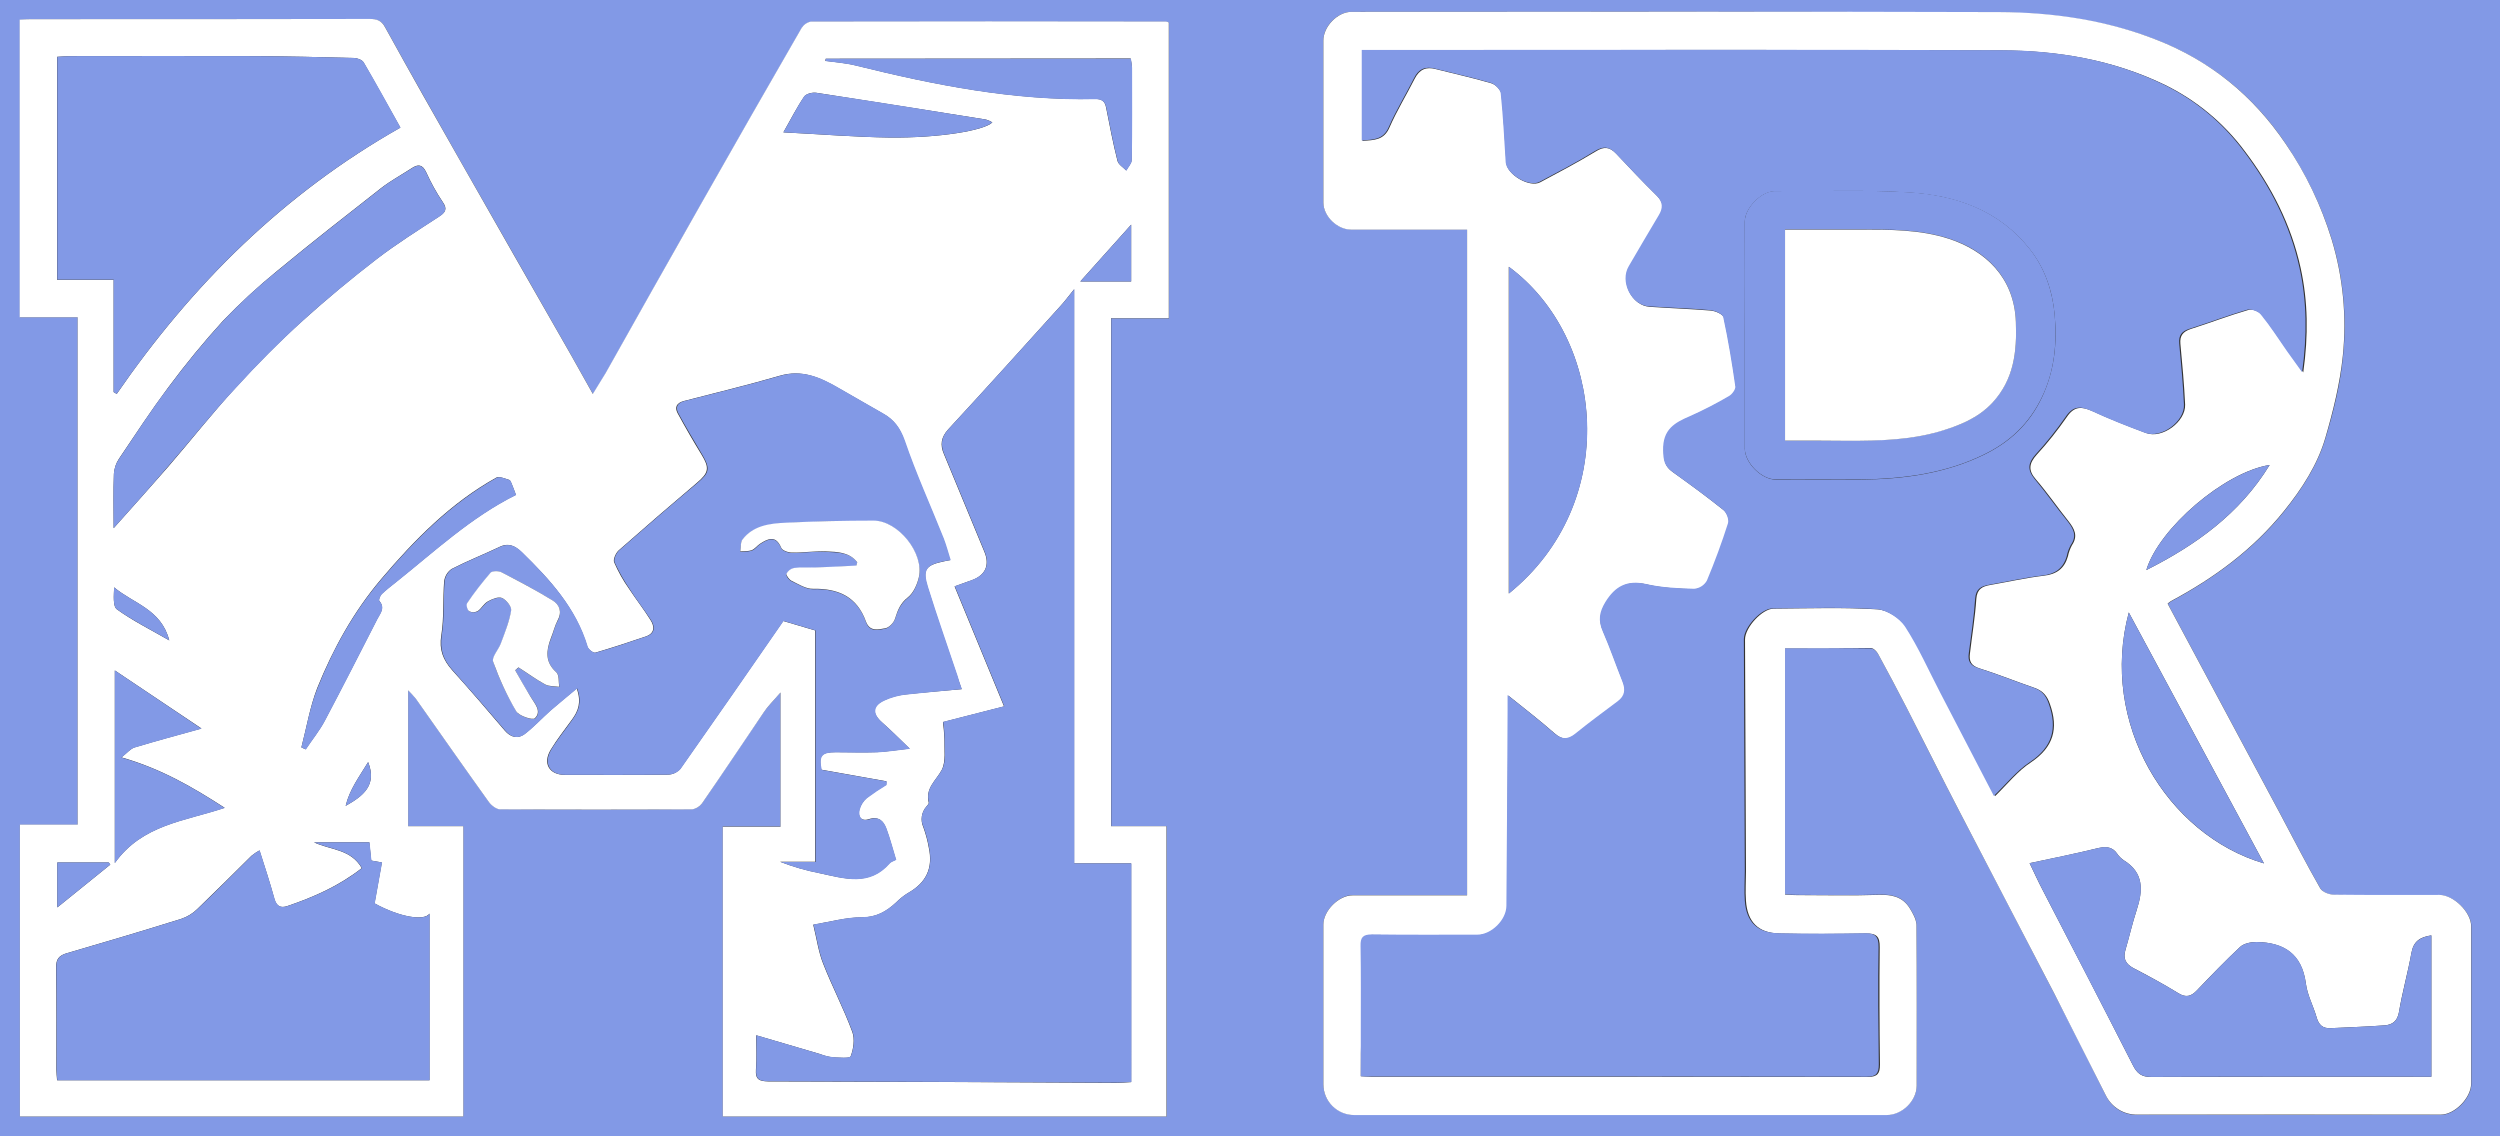 <?xml version="1.0" encoding="utf-8"?>
<!-- Generator: Adobe Illustrator 20.1.0, SVG Export Plug-In . SVG Version: 6.00 Build 0)  -->
<svg version="1.1" id="Layer_1" xmlns="http://www.w3.org/2000/svg" xmlns:xlink="http://www.w3.org/1999/xlink" x="0px" y="0px"
	 viewBox="0 0 1056 480" style="enable-background:new 0 0 1056 480;" xml:space="preserve">
<rect x="0" y="0" width="1056" height="480" fill="#333333" stroke="none"/>
<style type="text/css">
	.st0{fill:#8299E6;}
	.st1{fill:#FFFFFF;}
</style>
<title>logo-white</title>
<path class="st0" d="M0,0h1056v480H0V0z M172.4,349v-57.5c1.1,1.1,2.2,2.3,3.2,3.5c10.3,14.6,20.5,29.2,30.9,43.7
	c1.1,1.5,3.2,3.1,4.9,3.1c27,0.2,54,0.2,81,0c1.6-0.2,3.1-1.1,4.1-2.5c8.8-12.8,17.3-25.7,26.1-38.5c1.8-2.6,4.1-4.8,7.1-8.4v56.7
	h-24.4v122.5h187.5V349h-23.4V134.5h24.4V9.6c-0.4-0.2-0.7-0.4-1.1-0.4c-50,0-100,0-150,0c-1.7,0.3-3.1,1.2-4,2.7
	c-14.3,24.8-28.5,49.6-42.6,74.5c-13.5,23.7-26.8,47.5-40.2,71.3c-1.5,2.6-3.1,5.2-5.4,8.8c-3.5-6.2-6.3-11.3-9.2-16.4
	c-15.8-27.7-31.6-55.4-47.4-83.1c-10.4-18.4-20.9-36.8-31.1-55.3c-1.6-3-3.5-3.6-6.6-3.6c-47.7,0.1-95.3,0.1-143,0.1
	c-1.6,0-3.2,0.1-4.8,0.2V134h24.4v214.4H8.4v123.2h187.3V349L172.4,349z M754,273.8c12.4,0,24.3-0.1,36.3,0.1c1.1,0,2.5,1.4,3.1,2.5
	c4.2,7.7,8.3,15.4,12.3,23.2c7.3,14.3,14.4,28.6,21.8,42.8c13.4,25.8,26.9,51.5,40.3,77.4c7.4,14.2,14.5,28.6,21.7,42.9
	c2.5,5.2,7.8,8.5,13.6,8.2c42.7,0.1,85.3,0.1,128,0c5.9,0,12.8-7.1,12.8-13.1c0-22.2,0-44.3,0-66.5c0-5.9-7.4-13.2-13.4-13.2
	c-14.8,0-29.7,0.1-44.5-0.1c-2,0-4.9-1.1-5.8-2.6c-5.9-10.3-11.3-20.9-16.9-31.4c-11.6-21.7-23.2-43.3-34.8-65
	c-4.3-8-8.5-15.9-12.8-23.9c0.4-0.4,0.9-0.8,1.4-1.1c18.2-9.8,34.7-21.8,47.8-38.1c7.5-9.4,14-19.4,17.4-30.8s6.3-23,7.4-34.7
	c1.7-16.5,0.1-33.2-4.7-49.1c-4.4-14.3-11-27.9-19.4-40.4c-13.7-20.4-31.7-35-54.6-44c-21.4-8.3-43.8-11.5-66.5-11.6
	C753.3,4.8,662.1,5,570.9,5c-5.9,0-11.9,6.1-11.9,12c0,22.8,0,45.7,0,68.5c0,5.7,5.8,11.4,11.7,11.4h49v281.2c-16.4,0-32.4,0-48.4,0
	c-5.7,0-12.3,6.6-12.3,12.3c0,22.5,0,45,0,67.5c0,7.2,5.8,13,13,13h225c6.5,0,12.6-6,12.6-12.4c0-22.7,0.1-45.3-0.1-68
	c0-2.3-1.5-4.8-2.8-6.9c-3-4.9-7.6-5.9-13.2-5.7c-11.5,0.4-23,0.1-34.5,0.1c-1.6,0-3.2-0.1-5-0.2L754,273.8z"/>
<path class="st1" d="M172.4,349h23.3v122.6H8.4V348.3h24.4V134H8.3V8.3c1.6-0.1,3.2-0.2,4.8-0.2c47.7,0,95.3,0,143-0.1
	c3.1,0,5,0.6,6.6,3.6c10.2,18.5,20.6,36.9,31.1,55.3c15.8,27.7,31.5,55.4,47.4,83.1c2.9,5.1,5.8,10.3,9.2,16.4
	c2.2-3.7,3.9-6.2,5.4-8.8c13.4-23.8,26.7-47.6,40.2-71.3c14.1-24.9,28.3-49.7,42.6-74.5c0.9-1.4,2.3-2.4,4-2.7c50-0.1,100-0.1,150,0
	c0.4,0.1,0.8,0.2,1.1,0.4v124.9h-24.4V349h23.4v122.6H305.3V349.2h24.4v-56.7c-3,3.5-5.4,5.8-7.1,8.4c-8.7,12.8-17.3,25.8-26.1,38.5
	c-1,1.3-2.4,2.2-4.1,2.5c-27,0.1-54,0.1-81,0c-1.7,0-3.8-1.6-4.9-3.1c-10.4-14.5-20.6-29.1-30.9-43.7c-1-1.2-2.1-2.4-3.2-3.5
	L172.4,349z M319.4,437.3c0,5.3,0.3,9.9-0.1,14.5c-0.3,4.2,1.4,4.9,5.2,5c49,0.1,97.9,0.3,146.9,0.6c2.1,0,4.2-0.2,6.4-0.3v-92.4
	h-24.1V122.2c-2.6,3.2-4.1,5.3-5.9,7.2c-15.7,17.4-31.4,34.8-47.3,52c-3,3.3-3.5,6.5-1.8,10.4c5.7,13.8,11.4,27.5,17.1,41.3
	c2.3,5.5,0.5,9.8-5.1,11.9c-2.4,0.9-4.9,1.7-7.5,2.7l20.9,50.7l-25.8,6.6c0.3,2.3,0.5,4.7,0.6,7.1c-0.1,4.4,0.7,9.5-1.1,13.1
	c-2.4,4.5-7.1,7.8-5.5,13.9c0.1,0.4-0.6,1.1-1,1.6c-2.1,2.4-2.6,5.8-1.3,8.7c1,2.8,1.8,5.7,2.3,8.6c1.9,8.8-1.1,14.9-8.9,19.3
	c-1.8,1.1-3.5,2.5-5,4c-4.1,3.8-8.3,6.2-14.4,6.2c-6.7,0-13.5,1.9-20.5,3.1c1.5,6.1,2.2,11.5,4.2,16.5c3.8,9.7,8.7,19,12.3,28.8
	c1.1,3,0.5,7.2-0.7,10.3c-0.4,1-5.1,0.5-7.8,0.4c-1.8-0.3-3.5-0.7-5.2-1.4L319.4,437.3z M406.2,291.1c-0.8-2.4-1.4-4-1.9-5.5
	c-4.2-12.5-8.6-25-12.5-37.6c-2.3-7.4-0.8-9.3,7-10.9l2.5-0.5c-1-3.2-1.8-6.2-2.9-9.1c-5.5-13.8-11.7-27.4-16.5-41.5
	c-1.8-5.3-4.4-8.8-9-11.3c-6.3-3.6-12.6-7.3-19-10.9c-7.6-4.4-15.2-7.8-24.5-5.1c-13.4,3.9-27.1,7.2-40.6,10.7
	c-3,0.8-3.9,2.6-2.6,5.1c3.2,5.9,6.6,11.8,10.1,17.5s3.1,7.7-2,12c-11.1,9.4-22.1,18.9-33,28.5c-1.2,1.1-2.4,3.8-1.9,5
	c1.7,3.9,3.8,7.7,6.3,11.2c2.9,4.4,6.2,8.6,9,13.1c1.9,2.9,1.9,5.8-2.1,7.1c-7,2.4-14.1,4.7-21.2,6.8c-0.8,0.2-2.9-1.4-3.3-2.5
	c-4.9-16.4-15.9-28.5-27.8-40c-2.6-2.5-5.4-4.1-9.3-2.2c-6.7,3.2-13.6,5.9-20.2,9.3c-1.8,1.2-2.9,3.1-3.2,5.2
	c-0.6,7.6,0,15.3-1.2,22.8c-1,6.1,0.7,10.4,4.6,14.8c7.6,8.4,14.9,16.9,22.2,25.5c2.5,2.9,5.5,3.6,8.3,1.5c3.9-3,7.3-6.7,11-10
	c3.4-3,7-5.9,11.1-9.3c2.1,5.9,0.6,9.5-1.9,13c-3.1,4.3-6.4,8.4-9.1,12.9c-3.5,5.8-0.6,10.6,6,10.6c14.5,0,29,0.1,43.5-0.1
	c2,0,3.8-0.9,5.2-2.4c14.5-20.6,28.9-41.4,43.5-62.5l13.5,4V364h-14.8c5.4,2.1,11,3.7,16.6,4.8c10.3,2.2,20.9,5.7,29.6-4.2
	c0.5-0.6,1.4-0.8,2.7-1.5c-1.4-4.5-2.5-9-4.1-13.2c-1.2-3.1-3.1-5.2-7.3-3.9c-3.3,1.1-4.8-1.1-4-4.2c0.6-1.9,1.7-3.5,3.1-4.8
	c2.6-2,5.3-3.8,8.2-5.5l0.1-1.5l-27.5-4.9c-1.2-6,0-7.4,6.1-7.4c5.8,0,11.7,0.2,17.5,0c4.1-0.2,8.3-0.9,13.7-1.5
	c-4.5-4.3-8-7.9-11.7-11.1c-4.3-3.8-4.1-7.1,1.2-9.4c2.5-1.2,5.2-1.9,8-2.3C389.8,292.5,397.6,291.9,406.2,291.1L406.2,291.1z
	 M109.6,359.2c-1.2,0.7-2.3,1.4-3.4,2.3c-7.6,7.5-15.1,15-22.8,22.4c-1.9,1.9-4.2,3.3-6.8,4.2c-16,5-32.1,9.8-48.3,14.5
	c-3.4,1-4.7,2.5-4.6,6.2c0.2,14.3,0.1,28.7,0.1,43c0,1.5,0.2,2.9,0.3,4.5h157.3v-70.4c-2.1,3.2-12.5,1.6-23.2-4.3l3.1-17.3l-4.5-0.8
	l-0.8-7.7h-23.4c7,3.3,15.6,2.8,20.2,10.9c-9.6,7.5-20.2,12.2-31.4,16c-2.9,1-4.6,0.1-5.5-3C114.1,373,111.9,366.4,109.6,359.2
	L109.6,359.2z M48,165.6l1.3,0.8C81.1,120.2,120,81.7,169.1,53.9c-5.3-9.4-10.3-18.5-15.5-27.5c-0.6-1.1-2.7-1.9-4.1-1.9
	c-14-0.4-27.9-0.7-41.9-0.8c-25.8-0.1-51.6,0-77.5,0c-1.9,0-3.9,0.2-6,0.3v94.2H48V165.6z M48,223.1c8-9,15.6-17.4,23.1-26
	c9.5-11,18.5-22.5,28.3-33.2c9-9.9,18.5-19.5,28.5-28.5s20.5-17.8,31.2-26c8.4-6.4,17.4-12.1,26.3-17.9c2.6-1.7,3.8-3.1,1.6-6.2
	c-2.7-4-5-8.2-7-12.6c-1.6-3.4-3.5-3.4-6.2-1.6c-4.3,2.8-8.9,5.3-12.9,8.4c-14.7,11.5-29.4,23-43.8,34.9c-8.1,6.6-15.8,13.7-23,21.2
	c-8.1,8.9-15.8,18.3-23,28c-7.3,9.8-14,20-20.8,30.1c-1.3,1.9-2,4.1-2.2,6.4C47.8,207.6,48,215.1,48,223.1L48,223.1z M348.8,24.8
	l-0.2,0.9c4.4,0.6,8.8,0.9,13.1,2c33.1,8.2,66.4,14.8,100.7,14.1c2.9-0.1,4.3,0.9,4.8,3.6c1.5,7.5,2.9,15.1,4.8,22.5
	c0.4,1.6,2.4,2.7,3.7,4.1c0.8-1.5,2.3-3,2.3-4.5c0.2-13,0.1-26,0.1-39c-0.1-1.3-0.2-2.5-0.5-3.8L348.8,24.8z M48.5,283.2v81.3
	c11.7-16.3,29.4-17.6,46.4-23.3c-13.8-8.9-26.9-16.5-43.6-21.3c2.5-2,3.8-3.6,5.5-4.2c8.9-2.7,17.9-5.1,28.3-8L48.5,283.2z
	 M127.3,315.7l1.8,0.8c2.7-4.1,5.9-7.9,8.1-12.2c7.5-14.2,14.8-28.5,22.1-42.8c1.2-2.4,3.5-4.6,0.9-7.7c-0.4-0.4,0.4-2.3,1-2.9
	c1.9-1.8,4-3.4,6.1-5.1c16.3-13,31.5-27.3,50.6-36.8c-0.6-1.7-1.2-3.2-1.8-4.7c-0.3-0.6-0.6-1.5-1-1.6c-1.8-0.5-4.2-1.6-5.4-1
	c-19.3,10.7-34.6,26.3-48.7,42.9c-11.6,13.7-20.3,29.4-27,46C130.9,298.6,129.5,307.3,127.3,315.7L127.3,315.7z M330.9,55.9
	c15.8,0.8,30.4,2,45,2.2c20.6,0.2,39.7-2.9,43.3-6.4c-0.8-0.5-1.7-0.9-2.7-1.2c-23.9-3.8-47.7-7.6-71.6-11.3
	c-1.7-0.3-4.4,0.4-5.2,1.6C336.6,45.3,334.2,50.1,330.9,55.9z M477.8,118.9v-24l-21.5,24H477.8z M46.6,365.2l-0.7-0.9H24.2v19
	L46.6,365.2z M71.5,270.5c-3.4-13.2-15.3-15.6-23.3-22.4c-0.1,3.4-0.6,8,1.2,9.3C56,262.2,63.5,265.9,71.5,270.5z M155.5,321.9
	c-3.7,6.1-7.9,11.7-9.5,18.5C153.2,336.3,159.4,331.8,155.5,321.9L155.5,321.9z"/>
<path class="st1" d="M754,273.8v104.1c1.8,0.1,3.4,0.2,5,0.2c11.5,0,23,0.3,34.5-0.1c5.6-0.2,10.2,0.8,13.2,5.7
	c1.3,2.1,2.7,4.6,2.8,6.9c0.2,22.7,0.1,45.3,0.1,68c0,6.4-6.1,12.4-12.6,12.4H572c-7.2,0-13-5.8-13-13l0,0c0-22.5,0-45,0-67.5
	c0-5.8,6.5-12.3,12.3-12.3c16,0,32,0,48.4,0V97h-49c-5.9,0-11.7-5.7-11.7-11.4c0-22.8,0-45.7,0-68.5c0-5.9,6-12.1,11.9-12.1
	c91.2,0,182.3-0.2,273.5,0.1c22.7,0.1,45.1,3.3,66.5,11.7c22.8,8.9,40.8,23.6,54.6,44c8.5,12.4,15,26.1,19.4,40.4
	c4.8,15.9,6.4,32.6,4.7,49.1c-1.2,11.7-4.1,23.4-7.4,34.7s-9.9,21.5-17.4,30.8c-13.1,16.3-29.5,28.3-47.8,38.1
	c-0.5,0.3-1,0.7-1.4,1.1c4.3,8,8.6,16,12.8,23.9c11.6,21.7,23.2,43.3,34.8,65c5.6,10.5,11,21.1,16.9,31.4c0.9,1.5,3.8,2.6,5.8,2.6
	c14.8,0.2,29.7,0.1,44.5,0.1c6,0,13.4,7.3,13.4,13.2c0,22.2,0,44.3,0,66.5c0,6-6.9,13.1-12.8,13.1c-42.7,0-85.3,0-128,0
	c-5.8,0.2-11.1-3.1-13.6-8.3c-7.3-14.3-14.4-28.6-21.7-42.9c-13.4-25.8-26.9-51.5-40.3-77.4c-7.4-14.2-14.5-28.6-21.8-42.8
	c-4-7.8-8.1-15.5-12.3-23.2c-0.6-1.1-2-2.5-3.1-2.5C778.4,273.8,766.4,273.8,754,273.8z M574.8,454.6c1.9,0.1,3.1,0.2,4.2,0.2
	c70,0,140,0,210,0.1c4.1,0,5.1-1.5,5.1-5.2c-0.2-16.5-0.3-33-0.1-49.5c0.1-4.8-1.5-6-6-5.9c-12.1,0.2-24.3,0.3-36.4,0
	c-8.9-0.2-13.5-4.9-14.1-13.8c-0.3-4.1,0-8.3,0-12.4c-0.1-32.7-0.3-65.3-0.4-98c0-5.1,7.3-13,12.1-13c14.7-0.1,29.4-0.6,44,0.3
	c4.2,0.3,9.6,3.8,12,7.4c5.7,8.8,10,18.6,14.9,28l22.6,43.5c5.1-4.9,9.5-10.6,15.2-14.3c9.5-6.4,11.7-14.2,8-24.6
	c-1.2-3.5-3-5.6-6.4-6.8c-7.8-2.7-15.5-5.8-23.4-8.3c-3.5-1.1-4.4-3-4-6.2c0.9-7.7,2.2-15.4,2.7-23.1c0.3-4.2,2.5-5.3,5.9-5.9
	c7.5-1.3,15-3,22.5-3.9c5.5-0.6,8.8-3,10.3-8.2c0.3-1.6,0.9-3.2,1.7-4.7c2.7-4,1-7-1.5-10.2c-4.7-5.9-8.9-12-13.8-17.7
	c-3.3-3.8-2.8-6.7,0.4-10.3c4.6-5,8.8-10.3,12.7-15.9c3.2-4.8,6.4-4.5,11-2.5c7.4,3.4,14.9,6.3,22.5,9.2c6.8,2.6,16.8-4.8,16.5-12
	c-0.4-8.6-1.2-17.2-2-25.7c-0.3-3.4,1.1-5.1,4.3-6.2c8.2-2.6,16.2-5.7,24.5-8.1c1.6-0.5,4.6,0.7,5.7,2.1c3.9,4.9,7.3,10.3,11,15.4
	c1.9,2.7,3.9,5.4,6.4,8.9c2.2-15.6,2-30-1.1-44.1c-4-18.3-12.4-34.6-23.7-49.5c-8.8-11.8-20.4-21.4-33.7-27.9
	c-21.8-10.5-45-14.4-68.7-14.5c-88.3-0.4-176.6-0.1-264.9-0.1h-5.3v38.3c5-0.3,9.1-0.3,11.4-5.6c3.1-7.1,7.2-13.8,10.7-20.7
	c2-3.9,4.8-5.1,8.9-4c7.8,2,15.7,3.7,23.5,6c1.7,0.5,4,2.8,4.2,4.4c1,9.7,1.4,19.4,2.1,29.2c0.3,5,9.8,10.6,14.3,8.2
	c7.9-4.2,15.8-8.4,23.4-13c3.5-2.2,5.9-2,8.7,0.9c5.7,6.1,11.4,12.1,17.3,17.9c2.8,2.8,2.8,5.2,0.9,8.4c-4.3,7.1-8.4,14.3-12.6,21.4
	c-3.9,6.5,1,16.5,8.5,17c8.6,0.6,17.3,0.9,25.9,1.6c2,0.2,5.2,1.6,5.5,3c2.1,9.7,3.7,19.5,5.1,29.3c0.2,1.2-1.4,3.3-2.7,4
	c-5.3,3.1-10.8,5.9-16.3,8.4c-6.5,2.8-11.7,5.7-11.5,14.5c0.1,4.2,0.5,6.7,3.8,9c7.3,5.2,14.5,10.5,21.5,16.1
	c1.4,1.1,2.6,4.1,2.1,5.7c-2.6,8.2-5.5,16.3-8.9,24.2c-1.1,2-3.2,3.3-5.4,3.5c-6.8-0.2-13.7-0.5-20.2-2c-8.1-1.9-13,0.8-17.3,7.6
	c-2.7,4.3-3.2,7.9-1.1,12.4c3.1,7,5.5,14.2,8.3,21.2c1.3,3.4,1.1,6.1-2,8.3c-6,4.5-12,8.9-17.8,13.6c-3.3,2.7-5.9,2.6-9.1-0.2
	c-6-5.3-12.4-10.2-19.6-16c0,3,0,4.8,0,6.5c-0.2,27.5-0.3,55-0.5,82.5c0,6-6.3,12.2-12.3,12.2c-14.8,0-29.7,0.1-44.5-0.1
	c-3.8,0-4.8,1.2-4.8,4.9c0.2,11.8,0.1,23.7,0.1,35.5C574.8,441.5,574.8,447.8,574.8,454.6z M857.3,364.6c1.9,4,3.7,7.9,5.7,11.7
	c12.7,24.5,25.4,49,37.9,73.6c1.8,3.6,3.8,5.1,7.9,5c37.8-0.1,75.6-0.1,113.4-0.1h4.8v-59.7c-4.7,0.7-7.5,2.4-8.4,7.3
	c-1.5,8.4-3.9,16.7-5.3,25.2c-0.7,3.8-2.8,5.2-5.9,5.5c-7.6,0.6-15.3,0.8-22.9,1.2c-3.5,0.2-5.1-1.5-6-4.7
	c-1.4-4.8-3.9-9.3-4.5-14.2c-1.7-12.5-9.3-17.3-20.9-17.5c-2.3,0-5.3,0.6-6.9,2.1c-6.3,5.9-12.3,12.1-18.3,18.4
	c-2.4,2.5-4.6,3.1-7.8,1.1c-6.2-3.8-12.6-7.3-19-10.6c-3.3-1.8-4.4-4.1-3.3-7.7c1.6-5.5,2.9-11.2,4.7-16.7
	c2.7-8.3,3.2-15.8-5.4-21.1c-1.1-0.8-2.1-1.7-2.8-2.8c-2-2.9-4.6-3.1-7.9-2.4C877,360.5,867.4,362.5,857.3,364.6L857.3,364.6z
	 M637.3,112.7v138C684.6,212.5,678.1,142.8,637.3,112.7L637.3,112.7z M899.2,258.7c-12.5,46.6,16,93.9,57.1,106L899.2,258.7z
	 M958.7,196.4c-19.1,3-46.8,26.8-52.1,44.4C927.6,230.2,946.1,217,958.7,196.4L958.7,196.4z"/>
<path class="st0" d="M319.5,437.3l26.8,7.9c1.7,0.6,3.5,1.1,5.3,1.3c2.7,0.2,7.4,0.6,7.8-0.4c1.2-3.1,1.8-7.3,0.7-10.3
	c-3.7-9.8-8.5-19.1-12.3-28.8c-2-5-2.7-10.5-4.2-16.5c7.1-1.1,13.8-3.1,20.5-3.1c6.1,0,10.3-2.5,14.4-6.2c1.5-1.5,3.2-2.9,5-4
	c7.8-4.3,10.8-10.5,8.9-19.3c-0.5-2.9-1.3-5.8-2.3-8.6c-1.4-2.9-0.9-6.3,1.3-8.7c0.4-0.5,1.1-1.2,1-1.6c-1.7-6.1,3.1-9.4,5.5-13.9
	c1.9-3.6,1-8.7,1.1-13.1c-0.1-2.4-0.2-4.7-0.6-7.1l25.8-6.6l-20.9-50.7c2.7-0.9,5.1-1.8,7.5-2.7c5.6-2.1,7.4-6.4,5.1-11.9
	c-5.7-13.8-11.4-27.5-17.1-41.3c-1.6-3.9-1.2-7.1,1.8-10.4c15.9-17.2,31.5-34.6,47.3-52c1.8-1.9,3.3-4,5.9-7.2v242.6h24.1V457
	c-2.2,0.1-4.3,0.3-6.4,0.3c-49-0.2-97.9-0.4-146.9-0.6c-3.8,0-5.5-0.8-5.2-5C319.7,447.2,319.5,442.5,319.5,437.3z"/>
<path class="st0" d="M406.3,291.1c-8.6,0.8-16.5,1.5-24.4,2.4c-2.8,0.4-5.5,1.2-8,2.3c-5.2,2.3-5.5,5.6-1.2,9.4
	c3.7,3.3,7.2,6.8,11.7,11.1c-5.4,0.6-9.5,1.3-13.7,1.5c-5.8,0.2-11.7,0.1-17.5,0c-6.1,0-7.3,1.4-6.1,7.4l27.5,4.9l-0.1,1.5
	c-2.8,1.7-5.5,3.5-8.2,5.5c-1.5,1.2-2.6,2.9-3.1,4.8c-0.8,3,0.7,5.3,4,4.2c4.1-1.4,6.1,0.7,7.3,3.9c1.6,4.3,2.7,8.7,4.1,13.2
	c-1.3,0.7-2.2,0.9-2.7,1.5c-8.7,10-19.3,6.4-29.6,4.2c-5.7-1.1-11.2-2.7-16.6-4.8h14.8v-97.8l-13.5-4c-14.6,21.1-29,41.9-43.5,62.5
	c-1.3,1.5-3.2,2.3-5.2,2.4c-14.5,0.2-29,0.1-43.5,0.1c-6.6,0-9.4-4.8-6-10.6c2.7-4.5,6.1-8.6,9.1-12.9c2.5-3.5,4-7.1,1.9-13
	c-4,3.4-7.6,6.3-11.1,9.3c-3.7,3.3-7.1,7-11,10c-2.8,2.1-5.8,1.5-8.3-1.5c-7.3-8.6-14.7-17.1-22.2-25.5c-3.9-4.3-5.5-8.6-4.6-14.8
	c1.2-7.5,0.6-15.2,1.2-22.8c0.3-2.1,1.4-4,3.2-5.2c6.6-3.4,13.5-6.1,20.2-9.3c3.8-1.8,6.7-0.3,9.3,2.2c11.8,11.6,22.9,23.6,27.8,40
	c0.3,1.1,2.4,2.7,3.3,2.5c7.1-2,14.2-4.4,21.2-6.8c4-1.3,4-4.2,2.1-7.1c-2.9-4.5-6.2-8.6-9-13.1c-2.4-3.5-4.5-7.3-6.3-11.2
	c-0.5-1.2,0.7-3.9,1.9-5c10.9-9.6,21.9-19.1,33.1-28.5c5.1-4.3,5.5-6.1,2-12s-6.9-11.6-10.1-17.5c-1.3-2.5-0.4-4.3,2.6-5.1
	c13.6-3.5,27.2-6.8,40.6-10.7c9.3-2.7,16.9,0.7,24.5,5.1c6.3,3.6,12.6,7.3,19,10.9c4.5,2.6,7.1,6,9,11.3c4.8,14.1,11,27.7,16.5,41.5
	c1.1,2.9,1.9,5.9,2.9,9.1L399,237c-7.8,1.6-9.3,3.5-7,10.9c3.9,12.6,8.3,25,12.5,37.6C404.9,287.1,405.4,288.6,406.3,291.1z
	 M362.1,237.5l-0.4,1.6c-5.8,0.3-11.5,0.5-17.3,0.8c-3,0.1-6-0.2-9,0.2c-1.4,0.3-2.5,1.3-3.2,2.5c-0.3,0.6,1.1,2.5,2.1,2.9
	c3,1.4,6.1,3.4,9.1,3.4c10.7-0.3,18.7,3.3,22.4,13.9c1.5,4.3,5.2,3.3,8,2.8c1.7-0.3,3.7-2.5,4.3-4.2c1.1-3.5,2.3-6.4,5.4-8.9
	c2.3-1.8,3.9-5.4,4.6-8.4c2.3-10.2-8.7-24.1-19.1-24c-12.5,0-24.9,0.2-37.3,0.9c-6.7,0.4-13.6,1.3-18.1,7.1c-0.9,1.2-0.6,3.3-0.9,5
	c1.6-0.1,3.3,0,4.8-0.5s2.3-1.9,3.5-2.7c3.5-2.3,6.7-3.8,9,1.7c0.5,1.1,3,2,4.5,2c4.8,0,9.6-0.8,14.4-0.5S358.9,233.2,362.1,237.5z
	 M217.6,283.1l1.5-1.1c3.7,2.4,7.4,5.1,11.3,7.2c1.7,0.9,3.9,0.7,5.9,1c-0.4-2.1,0-5-1.2-6.1c-4.9-4.4-4.4-9.2-2.3-14.5
	c1-2.5,1.5-5.1,2.8-7.4c1.9-3.6,0.8-6.7-2.1-8.5c-7-4.3-14.3-8.2-21.6-11.9c-1.2-0.6-3.9-0.6-4.6,0.2c-3.5,4.1-6.8,8.4-9.9,12.9
	c-0.4,0.7,0.2,2.8,0.9,3.4c1.2,0.5,2.5,0.5,3.6-0.1c1.6-1.1,2.6-3.1,4.3-4.1s4.5-2.1,6-1.4c1.8,0.8,4.1,3.7,3.8,5.3
	c-0.9,4.8-2.7,9.4-4.4,14c-1,2.6-3.9,5.7-3.2,7.6c2.5,7.3,5.8,14.2,9.7,20.9c1.2,2,7,3.9,7.9,3c3.1-3,0-6.2-1.8-9.1
	C221.8,290.6,219.7,286.9,217.6,283.1z"/>
<path class="st0" d="M109.7,359.2c2.3,7.2,4.4,13.8,6.3,20.5c0.9,3.1,2.6,4,5.5,3c11.2-3.8,21.9-8.5,31.4-16
	c-4.6-8.1-13.2-7.7-20.2-10.9h23.4l0.8,7.7l4.5,0.8l-3.1,17.3c10.8,5.9,21.1,7.5,23.2,4.3v70.4H24.2c-0.1-1.6-0.3-3.1-0.3-4.5
	c0-14.3,0.1-28.7-0.1-43c-0.1-3.7,1.2-5.2,4.6-6.2c16.2-4.7,32.3-9.5,48.3-14.5c2.6-0.9,4.9-2.3,6.8-4.2
	c7.7-7.3,15.2-14.9,22.8-22.4C107.3,360.6,108.5,359.8,109.7,359.2z"/>
<path class="st0" d="M48,165.6v-47.5H24.2V24c2.1-0.1,4-0.3,6-0.3c25.8,0,51.6-0.1,77.5,0c14,0.1,27.9,0.4,41.9,0.8
	c1.4,0,3.4,0.8,4.1,1.9c5.3,9,10.3,18.1,15.5,27.5C120,81.6,81.1,120.2,49.3,166.4L48,165.6z"/>
<path class="st0" d="M48,223.1c0-8-0.2-15.5,0.1-22.9c0.1-2.3,0.9-4.5,2.2-6.4c6.8-10.1,13.4-20.4,20.8-30.1
	c7.2-9.7,14.9-19.1,23-28c7.2-7.6,14.9-14.7,23-21.2c14.4-11.9,29.1-23.4,43.8-34.9c4-3.2,8.6-5.6,12.9-8.4c2.7-1.8,4.6-1.8,6.2,1.6
	c2,4.4,4.3,8.6,7,12.6c2.1,3.1,1,4.5-1.6,6.2c-8.9,5.8-17.9,11.4-26.3,17.9c-10.7,8.3-21.2,16.9-31.2,26s-19.4,18.6-28.4,28.5
	C89.6,174.5,80.6,186,71,197C63.6,205.7,56,214.1,48,223.1z"/>
<path class="st0" d="M348.8,24.8h128.9c0.2,1.2,0.4,2.5,0.5,3.8c0,13,0.1,26-0.1,39c0,1.5-1.5,3-2.3,4.5c-1.3-1.3-3.3-2.5-3.7-4.1
	c-1.9-7.5-3.3-15-4.8-22.5c-0.5-2.7-2-3.7-4.8-3.6c-34.3,0.7-67.6-5.9-100.7-14.1c-4.3-1.1-8.7-1.4-13.1-2L348.8,24.8z"/>
<path class="st0" d="M48.5,283.2l36.6,24.6c-10.4,2.9-19.4,5.3-28.3,8c-1.7,0.5-3,2.2-5.5,4.2c16.8,4.8,29.9,12.4,43.6,21.3
	c-17,5.7-34.8,7-46.4,23.3V283.2z"/>
<path class="st0" d="M127.3,315.7c2.2-8.4,3.6-17.1,6.8-25c6.6-16.6,15.4-32.4,27-46c14.1-16.6,29.4-32.1,48.7-42.9
	c1.3-0.7,3.6,0.4,5.4,1c0.5,0.1,0.8,1,1,1.6c0.6,1.5,1.2,3,1.8,4.7c-19.1,9.5-34.4,23.9-50.6,36.8c-2.1,1.6-4.2,3.3-6.1,5.1
	c-0.7,0.7-1.4,2.5-1,2.9c2.6,3,0.3,5.3-0.9,7.7c-7.3,14.3-14.6,28.6-22.1,42.8c-2.3,4.3-5.4,8.1-8.1,12.2L127.3,315.7z"/>
<path class="st0" d="M330.9,55.9c3.3-5.7,5.7-10.6,8.7-15.1c0.8-1.2,3.6-1.8,5.2-1.6c23.9,3.6,47.8,7.4,71.6,11.3
	c1,0.3,1.9,0.7,2.7,1.2c-3.6,3.5-22.7,6.6-43.3,6.4C361.3,57.9,346.7,56.7,330.9,55.9z"/>
<path class="st0" d="M477.8,118.9h-21.5l21.5-24V118.9z"/>
<path class="st0" d="M46.6,365.2l-22.4,18.1v-19H46L46.6,365.2z"/>
<path class="st0" d="M71.5,270.5c-8.1-4.7-15.5-8.4-22.1-13.1c-1.8-1.3-1.3-5.9-1.2-9.3C56.3,254.9,68.1,257.3,71.5,270.5z"/>
<path class="st0" d="M155.5,321.9c3.9,10-2.3,14.5-9.5,18.5C147.6,333.6,151.8,328,155.5,321.9z"/>
<path class="st0" d="M574.8,454.6c0-6.8,0-13.2,0-19.5c0-11.8,0.1-23.7-0.1-35.5c-0.1-3.7,1-4.9,4.8-4.9c14.8,0.2,29.7,0.1,44.5,0.1
	c6,0,12.3-6.3,12.3-12.2c0.2-27.5,0.4-55,0.5-82.5c0-1.8,0-3.5,0-6.5c7.2,5.8,13.6,10.7,19.6,16c3.2,2.8,5.8,2.9,9.1,0.2
	c5.8-4.7,11.8-9.1,17.8-13.6c3.1-2.3,3.3-5,2-8.3c-2.8-7-5.3-14.3-8.3-21.2c-2-4.6-1.5-8.1,1.1-12.4c4.2-6.8,9.2-9.4,17.3-7.6
	c6.5,1.5,13.5,1.8,20.2,2c2.3-0.2,4.3-1.5,5.4-3.5c3.3-7.9,6.3-16,8.9-24.2c0.5-1.6-0.7-4.6-2.1-5.7c-7-5.6-14.3-10.9-21.5-16.1
	c-3.3-2.4-3.7-4.8-3.8-9c-0.2-8.9,4.9-11.7,11.5-14.5c5.6-2.5,11-5.3,16.3-8.4c1.3-0.7,2.8-2.8,2.7-4c-1.4-9.8-3-19.6-5.1-29.3
	c-0.3-1.4-3.5-2.8-5.5-3c-8.6-0.8-17.3-1-25.9-1.6c-7.5-0.5-12.4-10.5-8.5-17c4.2-7.1,8.3-14.3,12.6-21.4c1.9-3.1,1.9-5.6-0.9-8.4
	c-5.9-5.8-11.6-11.9-17.3-17.9c-2.8-2.9-5.2-3-8.7-0.9c-7.6,4.7-15.5,8.8-23.4,13c-4.4,2.4-13.9-3.2-14.3-8.2
	c-0.6-9.7-1.1-19.5-2.1-29.2c-0.2-1.6-2.5-3.9-4.2-4.4c-7.8-2.3-15.7-4-23.5-6c-4.1-1.1-7,0.1-8.9,4c-3.5,7-7.6,13.6-10.7,20.7
	c-2.3,5.3-6.4,5.3-11.4,5.6V21.1h5.3c88.3,0,176.6-0.2,264.9,0.1c23.7,0.1,46.9,4,68.5,14.5c13.3,6.5,24.8,16,33.7,27.9
	c11.3,14.9,19.7,31.2,23.7,49.5c3.1,14.1,3.3,28.5,1.1,44.1c-2.5-3.5-4.5-6.2-6.4-8.9c-3.6-5.2-7-10.5-11-15.4
	c-1.1-1.4-4.1-2.5-5.7-2.1c-8.2,2.4-16.3,5.5-24.5,8.1c-3.2,1-4.6,2.7-4.3,6.2c0.8,8.6,1.6,17.1,2,25.7c0.4,7.3-9.7,14.6-16.5,12
	c-7.6-2.8-15.2-5.8-22.5-9.2c-4.6-2.1-7.8-2.3-11,2.5c-3.9,5.6-8.1,10.9-12.7,15.9c-3.1,3.5-3.6,6.4-0.4,10.3
	c4.8,5.7,9.1,11.9,13.8,17.7c2.5,3.2,4.3,6.2,1.5,10.2c-0.8,1.5-1.4,3-1.7,4.7c-1.5,5.2-4.9,7.6-10.3,8.2c-7.5,0.9-15,2.6-22.5,3.9
	c-3.4,0.6-5.6,1.7-5.9,5.9c-0.5,7.7-1.7,15.4-2.7,23.1c-0.4,3.2,0.5,5.1,4,6.2c7.9,2.5,15.6,5.6,23.4,8.3c3.5,1.2,5.2,3.3,6.4,6.8
	c3.7,10.4,1.6,18.2-8,24.6c-5.7,3.8-10.1,9.4-15.2,14.3l-22.6-43.5c-4.9-9.4-9.2-19.2-14.9-28c-2.4-3.6-7.8-7.1-12-7.4
	c-14.6-0.9-29.3-0.4-44-0.3c-4.8,0-12.1,8-12.1,13c0.1,32.7,0.3,65.3,0.4,98c0,4.1-0.3,8.3,0,12.4c0.6,8.9,5.2,13.6,14.1,13.8
	c12.1,0.3,24.3,0.2,36.4,0c4.4-0.1,6.1,1.2,6,5.9c-0.3,16.5-0.1,33,0.1,49.5c0,3.7-1,5.2-5.1,5.2c-70-0.1-140-0.2-210-0.1
	C577.9,454.8,576.7,454.7,574.8,454.6z M737,141.5c0,16,0,32,0,48c0,6,7,13,13,13.1c12,0,24,0.1,36,0c18-0.2,35.5-2.5,52-10.5
	c10.9-5.3,19.2-13,24.5-24.2s6.5-22.9,5.4-34.8c-0.9-10.1-4.1-19.7-10.5-27.8c-13-16.5-31.3-22.8-51.3-24
	c-18.8-1.2-37.6-0.4-56.5-0.5c-5.6,0-12.6,7.1-12.6,12.8C737.1,109.5,737,125.5,737,141.5z"/>
<path class="st0" d="M857.3,364.6c10.1-2.2,19.7-4.1,29.1-6.4c3.3-0.8,5.8-0.5,7.9,2.4c0.7,1.1,1.7,2.1,2.8,2.8
	c8.6,5.3,8.2,12.8,5.4,21.1c-1.8,5.5-3,11.1-4.7,16.7c-1.1,3.6,0,5.9,3.3,7.7c6.4,3.4,12.9,6.8,19,10.6c3.3,2,5.4,1.4,7.8-1.1
	c6-6.2,11.9-12.5,18.3-18.4c1.6-1.5,4.6-2.1,6.9-2.1c11.6,0.1,19.3,4.9,20.9,17.5c0.6,4.8,3.1,9.4,4.5,14.2c0.9,3.2,2.5,4.9,6,4.7
	c7.6-0.4,15.3-0.6,22.9-1.2c3.1-0.2,5.2-1.7,5.9-5.5c1.5-8.5,3.8-16.7,5.3-25.2c0.9-4.8,3.7-6.5,8.4-7.3v59.7h-4.8
	c-37.8,0-75.6-0.1-113.4,0.1c-4.1,0-6.1-1.4-7.9-5c-12.5-24.6-25.3-49-37.9-73.6C861,372.5,859.3,368.6,857.3,364.6z"/>
<path class="st0" d="M637.4,112.7c40.7,30.1,47.3,99.8,0,138V112.7z"/>
<path class="st0" d="M899.2,258.7l57.1,106C915.3,352.5,886.7,305.3,899.2,258.7z"/>
<path class="st0" d="M958.7,196.4c-12.6,20.6-31.1,33.8-52.1,44.4C911.9,223.2,939.6,199.5,958.7,196.4z"/>
<path class="st1" d="M362.1,237.5c-3.3-4.3-8.4-4.4-13.2-4.6s-9.6,0.6-14.4,0.5c-1.6,0-4.1-0.9-4.5-2c-2.3-5.5-5.6-3.9-9-1.7
	c-1.2,0.8-2.2,2.2-3.5,2.7s-3.2,0.4-4.8,0.5c0.3-1.7,0-3.8,0.9-5c4.5-5.9,11.5-6.8,18.1-7.1c12.4-0.6,24.9-0.9,37.3-0.9
	c10.4,0,21.5,13.8,19.1,24c-0.7,3-2.3,6.6-4.6,8.4c-3.2,2.5-4.3,5.4-5.4,8.9c-0.5,1.8-2.6,4-4.3,4.2c-2.8,0.5-6.4,1.5-8-2.8
	c-3.8-10.6-11.7-14.1-22.4-13.9c-3,0.1-6.2-2-9.1-3.4c-1-0.5-2.3-2.4-2.1-2.9c0.6-1.3,1.8-2.2,3.2-2.5c3-0.4,6-0.1,9-0.2
	c5.8-0.2,11.5-0.5,17.3-0.8L362.1,237.5z"/>
<path class="st1" d="M217.6,283.1c2.1,3.7,4.3,7.5,6.5,11.2c1.7,2.9,4.9,6.1,1.8,9.1c-0.9,0.9-6.7-1-7.9-3
	c-3.9-6.6-7.1-13.7-9.7-20.9c-0.7-1.9,2.2-5,3.2-7.6c1.7-4.6,3.6-9.2,4.4-14c0.3-1.6-2-4.5-3.8-5.3c-1.5-0.7-4.2,0.4-6,1.4
	s-2.7,3-4.3,4.1c-1.1,0.6-2.4,0.7-3.6,0.1c-0.8-0.5-1.4-2.7-0.9-3.4c3-4.5,6.4-8.8,9.9-12.9c0.7-0.8,3.4-0.8,4.6-0.2
	c7.3,3.8,14.6,7.6,21.6,11.9c3,1.8,4.1,4.9,2.1,8.5c-1.2,2.3-1.8,5-2.8,7.4c-2,5.3-2.6,10.1,2.3,14.5c1.2,1.1,0.9,4,1.2,6.1
	c-2-0.3-4.2-0.1-5.9-1c-3.9-2.1-7.5-4.8-11.3-7.2L217.6,283.1z"/>
<path class="st0" d="M737,141.5c0-16,0-32,0-48c0-5.7,7-12.8,12.6-12.8c18.8,0.1,37.7-0.6,56.5,0.5c19.9,1.2,38.2,7.4,51.3,24
	c6.4,8.1,9.6,17.8,10.5,27.8c1,11.9,0,23.6-5.4,34.8s-13.6,18.9-24.5,24.2c-16.4,8-34,10.3-52,10.5c-12,0.1-24,0-36,0
	c-6,0-13-7.1-13-13.1C737,173.5,737,157.5,737,141.5z M754,186.1c9.2,0,18,0,26.8,0c12.9,0,25.8-0.2,38.3-3.9
	c8.4-2.4,16.5-5.6,22.6-12.3c8.9-9.7,10.3-21.3,9.8-34c-0.7-19.2-13.3-30.3-28.2-35.1c-12.3-4-25.1-3.9-37.8-3.9H754L754,186.1z"/>
<path class="st1" d="M754,186.1V97h31.5c12.8,0,25.5-0.1,37.8,3.9c14.9,4.9,27.5,15.9,28.2,35.1c0.5,12.7-0.9,24.3-9.8,34
	c-6.2,6.7-14.2,9.8-22.6,12.3c-12.5,3.6-25.4,3.9-38.3,3.9C772,186.1,763.3,186.1,754,186.1z"/>
</svg>
